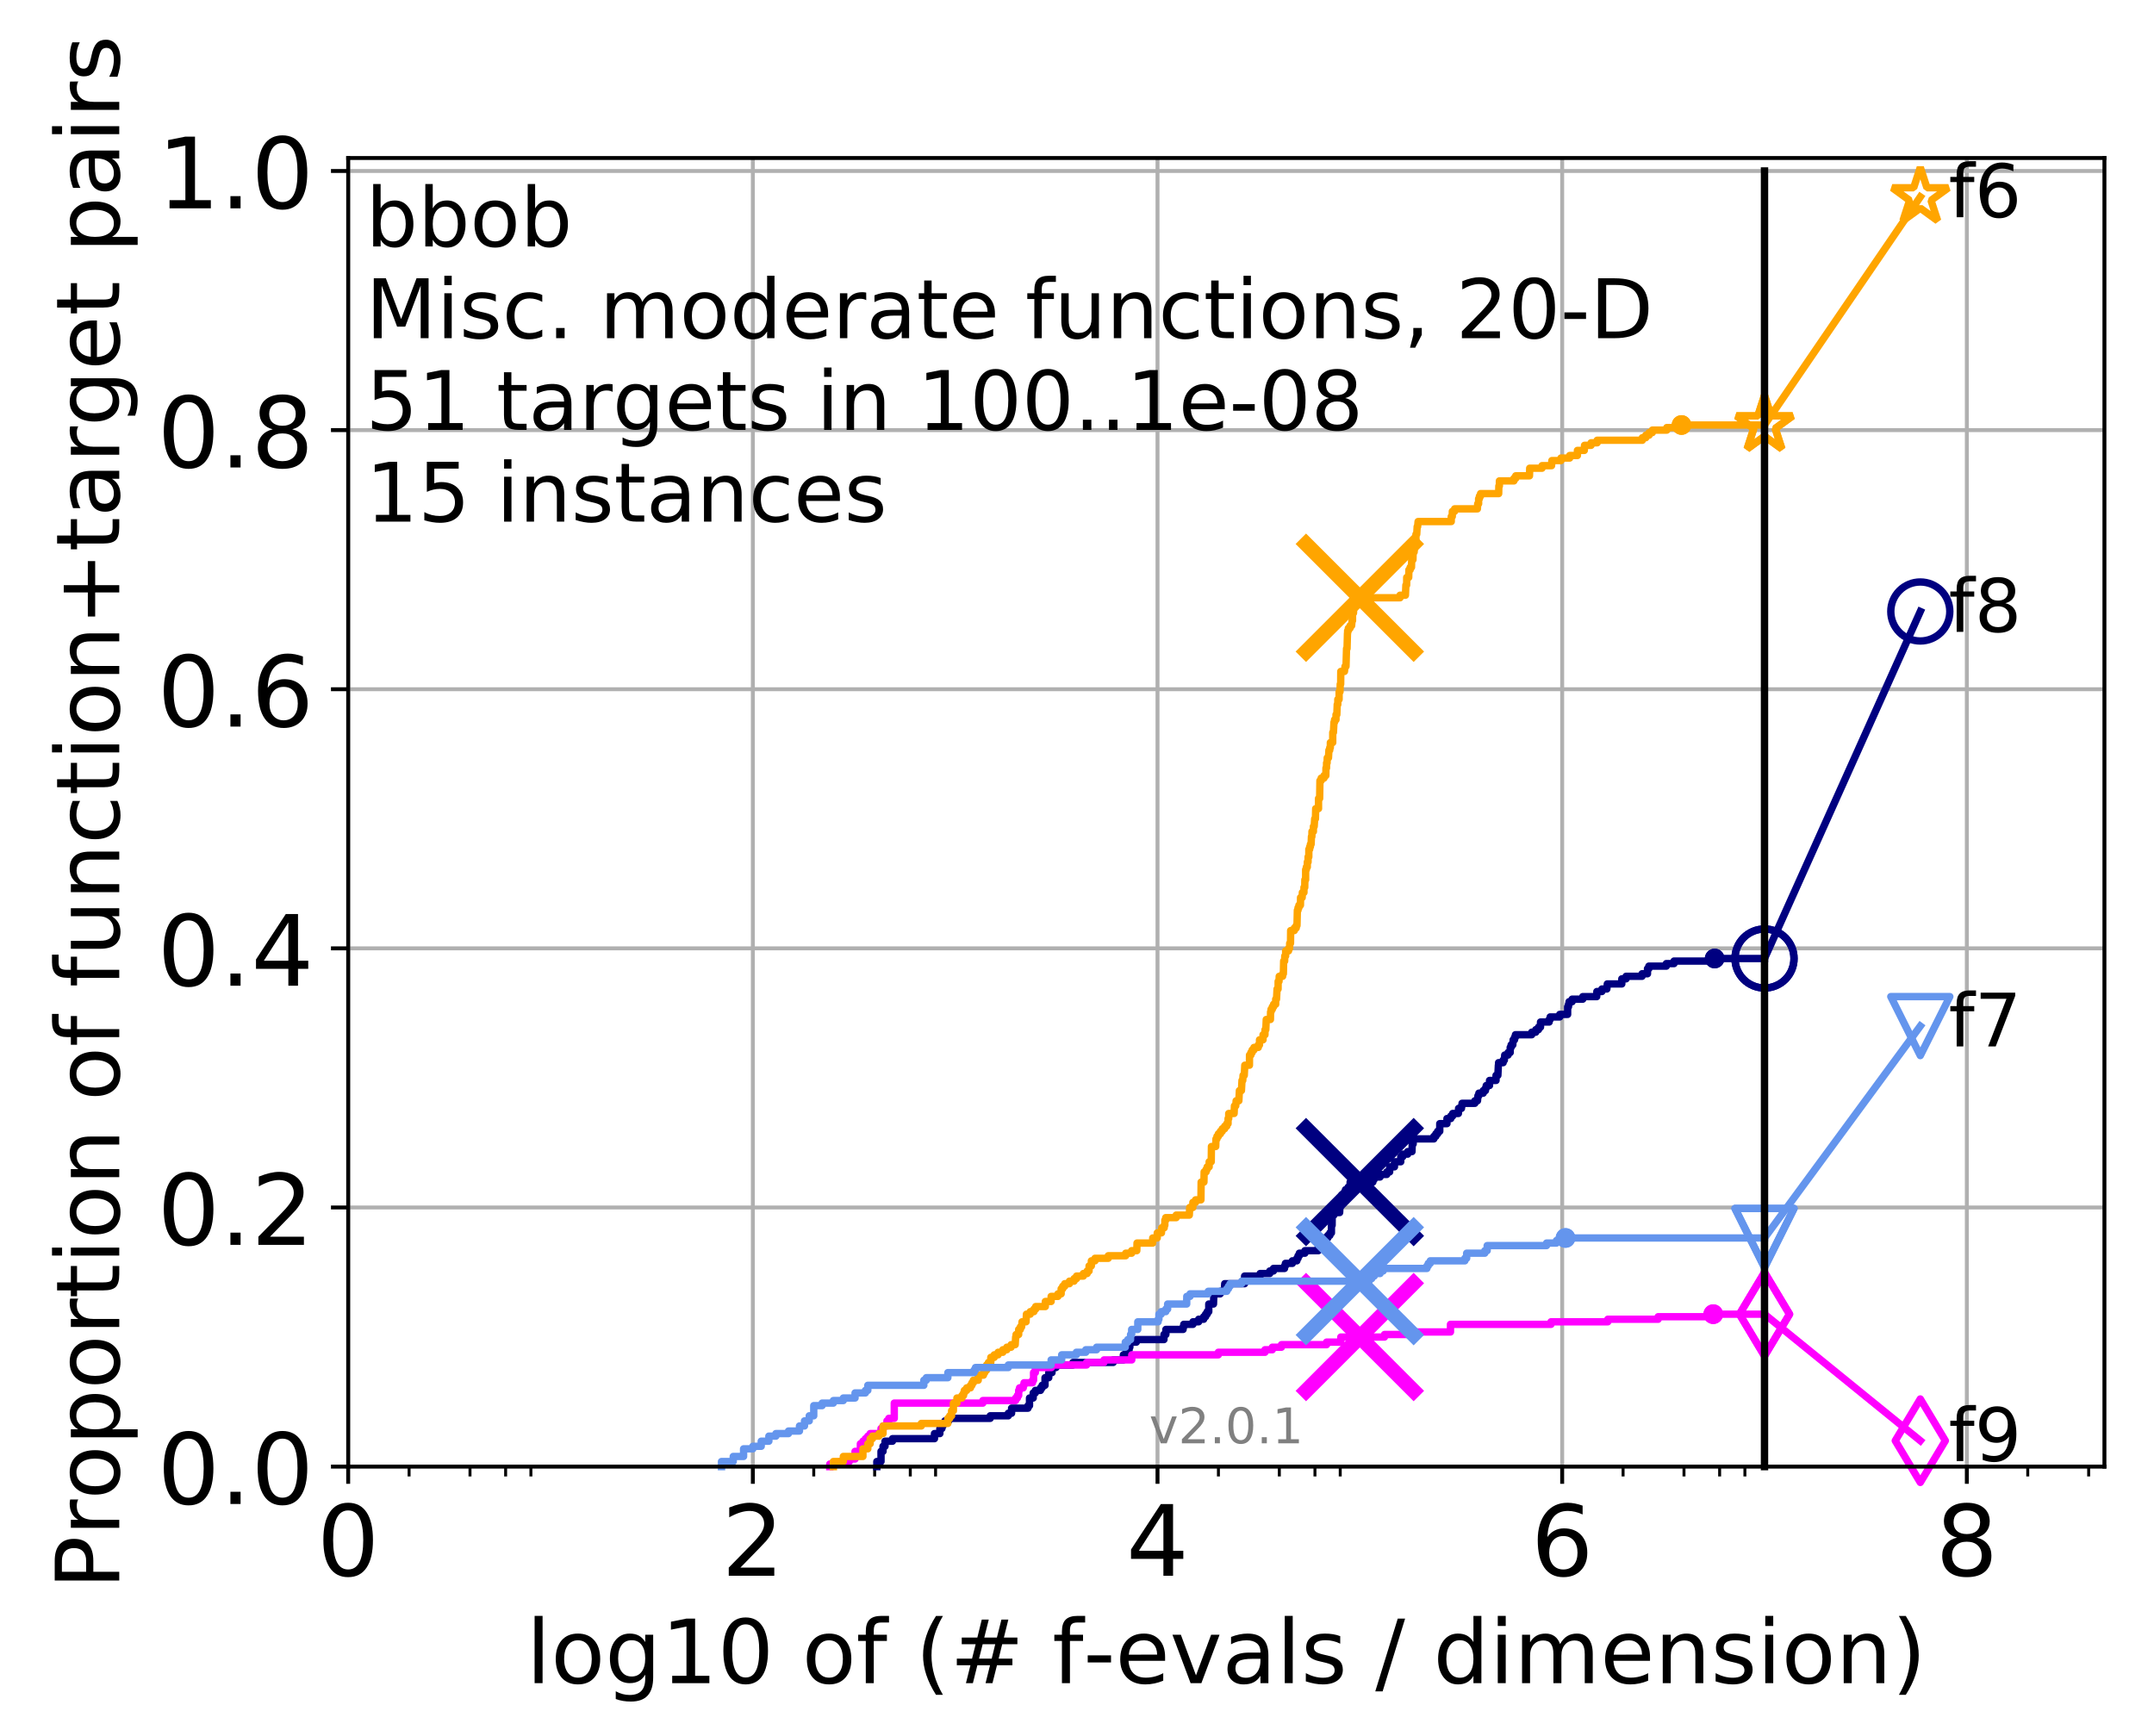 <?xml version="1.0" encoding="utf-8" standalone="no"?>
<!DOCTYPE svg PUBLIC "-//W3C//DTD SVG 1.1//EN"
  "http://www.w3.org/Graphics/SVG/1.1/DTD/svg11.dtd">
<!-- Created with matplotlib (http://matplotlib.org/) -->
<svg height="353pt" version="1.1" viewBox="0 0 438 353" width="438pt" xmlns="http://www.w3.org/2000/svg" xmlns:xlink="http://www.w3.org/1999/xlink">
 <defs>
  <style type="text/css">
*{stroke-linecap:butt;stroke-linejoin:round;}
  </style>
 </defs>
 <g id="figure_1">
  <g id="patch_1">
   <path d="M 0 353.222 
L 438.62 353.222 
L 438.62 0 
L 0 0 
z
" style="fill:#ffffff;"/>
  </g>
  <g id="axes_1">
   <g id="patch_2">
    <path d="M 70.8 298.245 
L 427.92 298.245 
L 427.92 32.133 
L 70.8 32.133 
z
" style="fill:#ffffff;"/>
   </g>
   <g id="matplotlib.axis_1">
    <g id="xtick_1">
     <g id="line2d_1">
      <path clip-path="url(#pf905bfd1b7)" d="M 70.8 298.245 
L 70.8 32.133 
" style="fill:none;stroke:#b0b0b0;stroke-linecap:square;stroke-width:0.8;"/>
     </g>
     <g id="line2d_2">
      <defs>
       <path d="M 0 0 
L 0 3.5 
" id="m2e061729fd" style="stroke:#000000;stroke-width:0.8;"/>
      </defs>
      <g>
       <use style="stroke:#000000;stroke-width:0.8;" x="70.8" xlink:href="#m2e061729fd" y="298.245"/>
      </g>
     </g>
     <g id="text_1">
      <!-- 0 -->
      <defs>
       <path d="M 31.781 66.406 
Q 24.172 66.406 20.328 58.906 
Q 16.5 51.422 16.5 36.375 
Q 16.5 21.391 20.328 13.891 
Q 24.172 6.391 31.781 6.391 
Q 39.453 6.391 43.281 13.891 
Q 47.125 21.391 47.125 36.375 
Q 47.125 51.422 43.281 58.906 
Q 39.453 66.406 31.781 66.406 
M 31.781 74.219 
Q 44.047 74.219 50.516 64.516 
Q 56.984 54.828 56.984 36.375 
Q 56.984 17.969 50.516 8.266 
Q 44.047 -1.422 31.781 -1.422 
Q 19.531 -1.422 13.062 8.266 
Q 6.594 17.969 6.594 36.375 
Q 6.594 54.828 13.062 64.516 
Q 19.531 74.219 31.781 74.219 
" id="DejaVuSans-30"/>
      </defs>
      <g transform="translate(64.438 320.442)scale(0.2 -0.2)">
       <use xlink:href="#DejaVuSans-30"/>
      </g>
     </g>
    </g>
    <g id="xtick_2">
     <g id="line2d_3">
      <path clip-path="url(#pf905bfd1b7)" d="M 153.086 298.245 
L 153.086 32.133 
" style="fill:none;stroke:#b0b0b0;stroke-linecap:square;stroke-width:0.8;"/>
     </g>
     <g id="line2d_4">
      <g>
       <use style="stroke:#000000;stroke-width:0.8;" x="153.086" xlink:href="#m2e061729fd" y="298.245"/>
      </g>
     </g>
     <g id="text_2">
      <!-- 2 -->
      <defs>
       <path d="M 19.188 8.297 
L 53.609 8.297 
L 53.609 0 
L 7.328 0 
L 7.328 8.297 
Q 12.938 14.109 22.625 23.891 
Q 32.328 33.688 34.812 36.531 
Q 39.547 41.844 41.422 45.531 
Q 43.312 49.219 43.312 52.781 
Q 43.312 58.594 39.234 62.25 
Q 35.156 65.922 28.609 65.922 
Q 23.969 65.922 18.812 64.312 
Q 13.672 62.703 7.812 59.422 
L 7.812 69.391 
Q 13.766 71.781 18.938 73 
Q 24.125 74.219 28.422 74.219 
Q 39.75 74.219 46.484 68.547 
Q 53.219 62.891 53.219 53.422 
Q 53.219 48.922 51.531 44.891 
Q 49.859 40.875 45.406 35.406 
Q 44.188 33.984 37.641 27.219 
Q 31.109 20.453 19.188 8.297 
" id="DejaVuSans-32"/>
      </defs>
      <g transform="translate(146.723 320.442)scale(0.2 -0.2)">
       <use xlink:href="#DejaVuSans-32"/>
      </g>
     </g>
    </g>
    <g id="xtick_3">
     <g id="line2d_5">
      <path clip-path="url(#pf905bfd1b7)" d="M 235.371 298.245 
L 235.371 32.133 
" style="fill:none;stroke:#b0b0b0;stroke-linecap:square;stroke-width:0.8;"/>
     </g>
     <g id="line2d_6">
      <g>
       <use style="stroke:#000000;stroke-width:0.8;" x="235.371" xlink:href="#m2e061729fd" y="298.245"/>
      </g>
     </g>
     <g id="text_3">
      <!-- 4 -->
      <defs>
       <path d="M 37.797 64.312 
L 12.891 25.391 
L 37.797 25.391 
z
M 35.203 72.906 
L 47.609 72.906 
L 47.609 25.391 
L 58.016 25.391 
L 58.016 17.188 
L 47.609 17.188 
L 47.609 0 
L 37.797 0 
L 37.797 17.188 
L 4.891 17.188 
L 4.891 26.703 
z
" id="DejaVuSans-34"/>
      </defs>
      <g transform="translate(229.009 320.442)scale(0.2 -0.2)">
       <use xlink:href="#DejaVuSans-34"/>
      </g>
     </g>
    </g>
    <g id="xtick_4">
     <g id="line2d_7">
      <path clip-path="url(#pf905bfd1b7)" d="M 317.657 298.245 
L 317.657 32.133 
" style="fill:none;stroke:#b0b0b0;stroke-linecap:square;stroke-width:0.8;"/>
     </g>
     <g id="line2d_8">
      <g>
       <use style="stroke:#000000;stroke-width:0.8;" x="317.657" xlink:href="#m2e061729fd" y="298.245"/>
      </g>
     </g>
     <g id="text_4">
      <!-- 6 -->
      <defs>
       <path d="M 33.016 40.375 
Q 26.375 40.375 22.484 35.828 
Q 18.609 31.297 18.609 23.391 
Q 18.609 15.531 22.484 10.953 
Q 26.375 6.391 33.016 6.391 
Q 39.656 6.391 43.531 10.953 
Q 47.406 15.531 47.406 23.391 
Q 47.406 31.297 43.531 35.828 
Q 39.656 40.375 33.016 40.375 
M 52.594 71.297 
L 52.594 62.312 
Q 48.875 64.062 45.094 64.984 
Q 41.312 65.922 37.594 65.922 
Q 27.828 65.922 22.672 59.328 
Q 17.531 52.734 16.797 39.406 
Q 19.672 43.656 24.016 45.922 
Q 28.375 48.188 33.594 48.188 
Q 44.578 48.188 50.953 41.516 
Q 57.328 34.859 57.328 23.391 
Q 57.328 12.156 50.688 5.359 
Q 44.047 -1.422 33.016 -1.422 
Q 20.359 -1.422 13.672 8.266 
Q 6.984 17.969 6.984 36.375 
Q 6.984 53.656 15.188 63.938 
Q 23.391 74.219 37.203 74.219 
Q 40.922 74.219 44.703 73.484 
Q 48.484 72.75 52.594 71.297 
" id="DejaVuSans-36"/>
      </defs>
      <g transform="translate(311.295 320.442)scale(0.2 -0.2)">
       <use xlink:href="#DejaVuSans-36"/>
      </g>
     </g>
    </g>
    <g id="xtick_5">
     <g id="line2d_9">
      <path clip-path="url(#pf905bfd1b7)" d="M 399.943 298.245 
L 399.943 32.133 
" style="fill:none;stroke:#b0b0b0;stroke-linecap:square;stroke-width:0.8;"/>
     </g>
     <g id="line2d_10">
      <g>
       <use style="stroke:#000000;stroke-width:0.8;" x="399.943" xlink:href="#m2e061729fd" y="298.245"/>
      </g>
     </g>
     <g id="text_5">
      <!-- 8 -->
      <defs>
       <path d="M 31.781 34.625 
Q 24.75 34.625 20.719 30.859 
Q 16.703 27.094 16.703 20.516 
Q 16.703 13.922 20.719 10.156 
Q 24.75 6.391 31.781 6.391 
Q 38.812 6.391 42.859 10.172 
Q 46.922 13.969 46.922 20.516 
Q 46.922 27.094 42.891 30.859 
Q 38.875 34.625 31.781 34.625 
M 21.922 38.812 
Q 15.578 40.375 12.031 44.719 
Q 8.5 49.078 8.5 55.328 
Q 8.5 64.062 14.719 69.141 
Q 20.953 74.219 31.781 74.219 
Q 42.672 74.219 48.875 69.141 
Q 55.078 64.062 55.078 55.328 
Q 55.078 49.078 51.531 44.719 
Q 48 40.375 41.703 38.812 
Q 48.828 37.156 52.797 32.312 
Q 56.781 27.484 56.781 20.516 
Q 56.781 9.906 50.312 4.234 
Q 43.844 -1.422 31.781 -1.422 
Q 19.734 -1.422 13.25 4.234 
Q 6.781 9.906 6.781 20.516 
Q 6.781 27.484 10.781 32.312 
Q 14.797 37.156 21.922 38.812 
M 18.312 54.391 
Q 18.312 48.734 21.844 45.562 
Q 25.391 42.391 31.781 42.391 
Q 38.141 42.391 41.719 45.562 
Q 45.312 48.734 45.312 54.391 
Q 45.312 60.062 41.719 63.234 
Q 38.141 66.406 31.781 66.406 
Q 25.391 66.406 21.844 63.234 
Q 18.312 60.062 18.312 54.391 
" id="DejaVuSans-38"/>
      </defs>
      <g transform="translate(393.58 320.442)scale(0.2 -0.2)">
       <use xlink:href="#DejaVuSans-38"/>
      </g>
     </g>
    </g>
    <g id="xtick_6">
     <g id="line2d_11">
      <defs>
       <path d="M 0 0 
L 0 2 
" id="m3ab97a724b" style="stroke:#000000;stroke-width:0.6;"/>
      </defs>
      <g>
       <use style="stroke:#000000;stroke-width:0.6;" x="83.185" xlink:href="#m3ab97a724b" y="298.245"/>
      </g>
     </g>
    </g>
    <g id="xtick_7">
     <g id="line2d_12">
      <g>
       <use style="stroke:#000000;stroke-width:0.6;" x="95.57" xlink:href="#m3ab97a724b" y="298.245"/>
      </g>
     </g>
    </g>
    <g id="xtick_8">
     <g id="line2d_13">
      <g>
       <use style="stroke:#000000;stroke-width:0.6;" x="102.815" xlink:href="#m3ab97a724b" y="298.245"/>
      </g>
     </g>
    </g>
    <g id="xtick_9">
     <g id="line2d_14">
      <g>
       <use style="stroke:#000000;stroke-width:0.6;" x="107.956" xlink:href="#m3ab97a724b" y="298.245"/>
      </g>
     </g>
    </g>
    <g id="xtick_10">
     <g id="line2d_15">
      <g>
       <use style="stroke:#000000;stroke-width:0.6;" x="165.471" xlink:href="#m3ab97a724b" y="298.245"/>
      </g>
     </g>
    </g>
    <g id="xtick_11">
     <g id="line2d_16">
      <g>
       <use style="stroke:#000000;stroke-width:0.6;" x="177.856" xlink:href="#m3ab97a724b" y="298.245"/>
      </g>
     </g>
    </g>
    <g id="xtick_12">
     <g id="line2d_17">
      <g>
       <use style="stroke:#000000;stroke-width:0.6;" x="185.101" xlink:href="#m3ab97a724b" y="298.245"/>
      </g>
     </g>
    </g>
    <g id="xtick_13">
     <g id="line2d_18">
      <g>
       <use style="stroke:#000000;stroke-width:0.6;" x="190.241" xlink:href="#m3ab97a724b" y="298.245"/>
      </g>
     </g>
    </g>
    <g id="xtick_14">
     <g id="line2d_19">
      <g>
       <use style="stroke:#000000;stroke-width:0.6;" x="247.757" xlink:href="#m3ab97a724b" y="298.245"/>
      </g>
     </g>
    </g>
    <g id="xtick_15">
     <g id="line2d_20">
      <g>
       <use style="stroke:#000000;stroke-width:0.6;" x="260.142" xlink:href="#m3ab97a724b" y="298.245"/>
      </g>
     </g>
    </g>
    <g id="xtick_16">
     <g id="line2d_21">
      <g>
       <use style="stroke:#000000;stroke-width:0.6;" x="267.387" xlink:href="#m3ab97a724b" y="298.245"/>
      </g>
     </g>
    </g>
    <g id="xtick_17">
     <g id="line2d_22">
      <g>
       <use style="stroke:#000000;stroke-width:0.6;" x="272.527" xlink:href="#m3ab97a724b" y="298.245"/>
      </g>
     </g>
    </g>
    <g id="xtick_18">
     <g id="line2d_23">
      <g>
       <use style="stroke:#000000;stroke-width:0.6;" x="330.042" xlink:href="#m3ab97a724b" y="298.245"/>
      </g>
     </g>
    </g>
    <g id="xtick_19">
     <g id="line2d_24">
      <g>
       <use style="stroke:#000000;stroke-width:0.6;" x="342.428" xlink:href="#m3ab97a724b" y="298.245"/>
      </g>
     </g>
    </g>
    <g id="xtick_20">
     <g id="line2d_25">
      <g>
       <use style="stroke:#000000;stroke-width:0.6;" x="349.673" xlink:href="#m3ab97a724b" y="298.245"/>
      </g>
     </g>
    </g>
    <g id="xtick_21">
     <g id="line2d_26">
      <g>
       <use style="stroke:#000000;stroke-width:0.6;" x="354.813" xlink:href="#m3ab97a724b" y="298.245"/>
      </g>
     </g>
    </g>
    <g id="xtick_22">
     <g id="line2d_27">
      <g>
       <use style="stroke:#000000;stroke-width:0.6;" x="412.328" xlink:href="#m3ab97a724b" y="298.245"/>
      </g>
     </g>
    </g>
    <g id="xtick_23">
     <g id="line2d_28">
      <g>
       <use style="stroke:#000000;stroke-width:0.6;" x="424.713" xlink:href="#m3ab97a724b" y="298.245"/>
      </g>
     </g>
    </g>
    <g id="text_6">
     <!-- log10 of (# f-evals / dimension) -->
     <defs>
      <path d="M 9.422 75.984 
L 18.406 75.984 
L 18.406 0 
L 9.422 0 
z
" id="DejaVuSans-6c"/>
      <path d="M 30.609 48.391 
Q 23.391 48.391 19.188 42.75 
Q 14.984 37.109 14.984 27.297 
Q 14.984 17.484 19.156 11.844 
Q 23.344 6.203 30.609 6.203 
Q 37.797 6.203 41.984 11.859 
Q 46.188 17.531 46.188 27.297 
Q 46.188 37.016 41.984 42.703 
Q 37.797 48.391 30.609 48.391 
M 30.609 56 
Q 42.328 56 49.016 48.375 
Q 55.719 40.766 55.719 27.297 
Q 55.719 13.875 49.016 6.219 
Q 42.328 -1.422 30.609 -1.422 
Q 18.844 -1.422 12.172 6.219 
Q 5.516 13.875 5.516 27.297 
Q 5.516 40.766 12.172 48.375 
Q 18.844 56 30.609 56 
" id="DejaVuSans-6f"/>
      <path d="M 45.406 27.984 
Q 45.406 37.75 41.375 43.109 
Q 37.359 48.484 30.078 48.484 
Q 22.859 48.484 18.828 43.109 
Q 14.797 37.75 14.797 27.984 
Q 14.797 18.266 18.828 12.891 
Q 22.859 7.516 30.078 7.516 
Q 37.359 7.516 41.375 12.891 
Q 45.406 18.266 45.406 27.984 
M 54.391 6.781 
Q 54.391 -7.172 48.188 -13.984 
Q 42 -20.797 29.203 -20.797 
Q 24.469 -20.797 20.266 -20.094 
Q 16.062 -19.391 12.109 -17.922 
L 12.109 -9.188 
Q 16.062 -11.328 19.922 -12.344 
Q 23.781 -13.375 27.781 -13.375 
Q 36.625 -13.375 41.016 -8.766 
Q 45.406 -4.156 45.406 5.172 
L 45.406 9.625 
Q 42.625 4.781 38.281 2.391 
Q 33.938 0 27.875 0 
Q 17.828 0 11.672 7.656 
Q 5.516 15.328 5.516 27.984 
Q 5.516 40.672 11.672 48.328 
Q 17.828 56 27.875 56 
Q 33.938 56 38.281 53.609 
Q 42.625 51.219 45.406 46.391 
L 45.406 54.688 
L 54.391 54.688 
z
" id="DejaVuSans-67"/>
      <path d="M 12.406 8.297 
L 28.516 8.297 
L 28.516 63.922 
L 10.984 60.406 
L 10.984 69.391 
L 28.422 72.906 
L 38.281 72.906 
L 38.281 8.297 
L 54.391 8.297 
L 54.391 0 
L 12.406 0 
z
" id="DejaVuSans-31"/>
      <path id="DejaVuSans-20"/>
      <path d="M 37.109 75.984 
L 37.109 68.5 
L 28.516 68.5 
Q 23.688 68.5 21.797 66.547 
Q 19.922 64.594 19.922 59.516 
L 19.922 54.688 
L 34.719 54.688 
L 34.719 47.703 
L 19.922 47.703 
L 19.922 0 
L 10.891 0 
L 10.891 47.703 
L 2.297 47.703 
L 2.297 54.688 
L 10.891 54.688 
L 10.891 58.5 
Q 10.891 67.625 15.141 71.797 
Q 19.391 75.984 28.609 75.984 
z
" id="DejaVuSans-66"/>
      <path d="M 31 75.875 
Q 24.469 64.656 21.281 53.656 
Q 18.109 42.672 18.109 31.391 
Q 18.109 20.125 21.312 9.062 
Q 24.516 -2 31 -13.188 
L 23.188 -13.188 
Q 15.875 -1.703 12.234 9.375 
Q 8.594 20.453 8.594 31.391 
Q 8.594 42.281 12.203 53.312 
Q 15.828 64.359 23.188 75.875 
z
" id="DejaVuSans-28"/>
      <path d="M 51.125 44 
L 36.922 44 
L 32.812 27.688 
L 47.125 27.688 
z
M 43.797 71.781 
L 38.719 51.516 
L 52.984 51.516 
L 58.109 71.781 
L 65.922 71.781 
L 60.891 51.516 
L 76.125 51.516 
L 76.125 44 
L 58.984 44 
L 54.984 27.688 
L 70.516 27.688 
L 70.516 20.219 
L 53.078 20.219 
L 48 0 
L 40.188 0 
L 45.219 20.219 
L 30.906 20.219 
L 25.875 0 
L 18.016 0 
L 23.094 20.219 
L 7.719 20.219 
L 7.719 27.688 
L 24.906 27.688 
L 29 44 
L 13.281 44 
L 13.281 51.516 
L 30.906 51.516 
L 35.891 71.781 
z
" id="DejaVuSans-23"/>
      <path d="M 4.891 31.391 
L 31.203 31.391 
L 31.203 23.391 
L 4.891 23.391 
z
" id="DejaVuSans-2d"/>
      <path d="M 56.203 29.594 
L 56.203 25.203 
L 14.891 25.203 
Q 15.484 15.922 20.484 11.062 
Q 25.484 6.203 34.422 6.203 
Q 39.594 6.203 44.453 7.469 
Q 49.312 8.734 54.109 11.281 
L 54.109 2.781 
Q 49.266 0.734 44.188 -0.344 
Q 39.109 -1.422 33.891 -1.422 
Q 20.797 -1.422 13.156 6.188 
Q 5.516 13.812 5.516 26.812 
Q 5.516 40.234 12.766 48.109 
Q 20.016 56 32.328 56 
Q 43.359 56 49.781 48.891 
Q 56.203 41.797 56.203 29.594 
M 47.219 32.234 
Q 47.125 39.594 43.094 43.984 
Q 39.062 48.391 32.422 48.391 
Q 24.906 48.391 20.391 44.141 
Q 15.875 39.891 15.188 32.172 
z
" id="DejaVuSans-65"/>
      <path d="M 2.984 54.688 
L 12.5 54.688 
L 29.594 8.797 
L 46.688 54.688 
L 56.203 54.688 
L 35.688 0 
L 23.484 0 
z
" id="DejaVuSans-76"/>
      <path d="M 34.281 27.484 
Q 23.391 27.484 19.188 25 
Q 14.984 22.516 14.984 16.5 
Q 14.984 11.719 18.141 8.906 
Q 21.297 6.109 26.703 6.109 
Q 34.188 6.109 38.703 11.406 
Q 43.219 16.703 43.219 25.484 
L 43.219 27.484 
z
M 52.203 31.203 
L 52.203 0 
L 43.219 0 
L 43.219 8.297 
Q 40.141 3.328 35.547 0.953 
Q 30.953 -1.422 24.312 -1.422 
Q 15.922 -1.422 10.953 3.297 
Q 6 8.016 6 15.922 
Q 6 25.141 12.172 29.828 
Q 18.359 34.516 30.609 34.516 
L 43.219 34.516 
L 43.219 35.406 
Q 43.219 41.609 39.141 45 
Q 35.062 48.391 27.688 48.391 
Q 23 48.391 18.547 47.266 
Q 14.109 46.141 10.016 43.891 
L 10.016 52.203 
Q 14.938 54.109 19.578 55.047 
Q 24.219 56 28.609 56 
Q 40.484 56 46.344 49.844 
Q 52.203 43.703 52.203 31.203 
" id="DejaVuSans-61"/>
      <path d="M 44.281 53.078 
L 44.281 44.578 
Q 40.484 46.531 36.375 47.5 
Q 32.281 48.484 27.875 48.484 
Q 21.188 48.484 17.844 46.438 
Q 14.5 44.391 14.5 40.281 
Q 14.5 37.156 16.891 35.375 
Q 19.281 33.594 26.516 31.984 
L 29.594 31.297 
Q 39.156 29.25 43.188 25.516 
Q 47.219 21.781 47.219 15.094 
Q 47.219 7.469 41.188 3.016 
Q 35.156 -1.422 24.609 -1.422 
Q 20.219 -1.422 15.453 -0.562 
Q 10.688 0.297 5.422 2 
L 5.422 11.281 
Q 10.406 8.688 15.234 7.391 
Q 20.062 6.109 24.812 6.109 
Q 31.156 6.109 34.562 8.281 
Q 37.984 10.453 37.984 14.406 
Q 37.984 18.062 35.516 20.016 
Q 33.062 21.969 24.703 23.781 
L 21.578 24.516 
Q 13.234 26.266 9.516 29.906 
Q 5.812 33.547 5.812 39.891 
Q 5.812 47.609 11.281 51.797 
Q 16.75 56 26.812 56 
Q 31.781 56 36.172 55.266 
Q 40.578 54.547 44.281 53.078 
" id="DejaVuSans-73"/>
      <path d="M 25.391 72.906 
L 33.688 72.906 
L 8.297 -9.281 
L 0 -9.281 
z
" id="DejaVuSans-2f"/>
      <path d="M 45.406 46.391 
L 45.406 75.984 
L 54.391 75.984 
L 54.391 0 
L 45.406 0 
L 45.406 8.203 
Q 42.578 3.328 38.25 0.953 
Q 33.938 -1.422 27.875 -1.422 
Q 17.969 -1.422 11.734 6.484 
Q 5.516 14.406 5.516 27.297 
Q 5.516 40.188 11.734 48.094 
Q 17.969 56 27.875 56 
Q 33.938 56 38.25 53.625 
Q 42.578 51.266 45.406 46.391 
M 14.797 27.297 
Q 14.797 17.391 18.875 11.75 
Q 22.953 6.109 30.078 6.109 
Q 37.203 6.109 41.297 11.75 
Q 45.406 17.391 45.406 27.297 
Q 45.406 37.203 41.297 42.844 
Q 37.203 48.484 30.078 48.484 
Q 22.953 48.484 18.875 42.844 
Q 14.797 37.203 14.797 27.297 
" id="DejaVuSans-64"/>
      <path d="M 9.422 54.688 
L 18.406 54.688 
L 18.406 0 
L 9.422 0 
z
M 9.422 75.984 
L 18.406 75.984 
L 18.406 64.594 
L 9.422 64.594 
z
" id="DejaVuSans-69"/>
      <path d="M 52 44.188 
Q 55.375 50.25 60.062 53.125 
Q 64.75 56 71.094 56 
Q 79.641 56 84.281 50.016 
Q 88.922 44.047 88.922 33.016 
L 88.922 0 
L 79.891 0 
L 79.891 32.719 
Q 79.891 40.578 77.094 44.375 
Q 74.312 48.188 68.609 48.188 
Q 61.625 48.188 57.562 43.547 
Q 53.516 38.922 53.516 30.906 
L 53.516 0 
L 44.484 0 
L 44.484 32.719 
Q 44.484 40.625 41.703 44.406 
Q 38.922 48.188 33.109 48.188 
Q 26.219 48.188 22.156 43.531 
Q 18.109 38.875 18.109 30.906 
L 18.109 0 
L 9.078 0 
L 9.078 54.688 
L 18.109 54.688 
L 18.109 46.188 
Q 21.188 51.219 25.484 53.609 
Q 29.781 56 35.688 56 
Q 41.656 56 45.828 52.969 
Q 50 49.953 52 44.188 
" id="DejaVuSans-6d"/>
      <path d="M 54.891 33.016 
L 54.891 0 
L 45.906 0 
L 45.906 32.719 
Q 45.906 40.484 42.875 44.328 
Q 39.844 48.188 33.797 48.188 
Q 26.516 48.188 22.312 43.547 
Q 18.109 38.922 18.109 30.906 
L 18.109 0 
L 9.078 0 
L 9.078 54.688 
L 18.109 54.688 
L 18.109 46.188 
Q 21.344 51.125 25.703 53.562 
Q 30.078 56 35.797 56 
Q 45.219 56 50.047 50.172 
Q 54.891 44.344 54.891 33.016 
" id="DejaVuSans-6e"/>
      <path d="M 8.016 75.875 
L 15.828 75.875 
Q 23.141 64.359 26.781 53.312 
Q 30.422 42.281 30.422 31.391 
Q 30.422 20.453 26.781 9.375 
Q 23.141 -1.703 15.828 -13.188 
L 8.016 -13.188 
Q 14.5 -2 17.703 9.062 
Q 20.906 20.125 20.906 31.391 
Q 20.906 42.672 17.703 53.656 
Q 14.5 64.656 8.016 75.875 
" id="DejaVuSans-29"/>
     </defs>
     <g transform="translate(107.015 342.279)scale(0.18 -0.18)">
      <use xlink:href="#DejaVuSans-6c"/>
      <use x="27.783" xlink:href="#DejaVuSans-6f"/>
      <use x="88.965" xlink:href="#DejaVuSans-67"/>
      <use x="152.441" xlink:href="#DejaVuSans-31"/>
      <use x="216.064" xlink:href="#DejaVuSans-30"/>
      <use x="279.688" xlink:href="#DejaVuSans-20"/>
      <use x="311.475" xlink:href="#DejaVuSans-6f"/>
      <use x="372.656" xlink:href="#DejaVuSans-66"/>
      <use x="407.861" xlink:href="#DejaVuSans-20"/>
      <use x="439.648" xlink:href="#DejaVuSans-28"/>
      <use x="478.662" xlink:href="#DejaVuSans-23"/>
      <use x="562.451" xlink:href="#DejaVuSans-20"/>
      <use x="594.238" xlink:href="#DejaVuSans-66"/>
      <use x="629.365" xlink:href="#DejaVuSans-2d"/>
      <use x="665.449" xlink:href="#DejaVuSans-65"/>
      <use x="726.973" xlink:href="#DejaVuSans-76"/>
      <use x="786.152" xlink:href="#DejaVuSans-61"/>
      <use x="847.432" xlink:href="#DejaVuSans-6c"/>
      <use x="875.215" xlink:href="#DejaVuSans-73"/>
      <use x="927.314" xlink:href="#DejaVuSans-20"/>
      <use x="959.102" xlink:href="#DejaVuSans-2f"/>
      <use x="992.793" xlink:href="#DejaVuSans-20"/>
      <use x="1024.58" xlink:href="#DejaVuSans-64"/>
      <use x="1088.057" xlink:href="#DejaVuSans-69"/>
      <use x="1115.84" xlink:href="#DejaVuSans-6d"/>
      <use x="1213.252" xlink:href="#DejaVuSans-65"/>
      <use x="1274.775" xlink:href="#DejaVuSans-6e"/>
      <use x="1338.154" xlink:href="#DejaVuSans-73"/>
      <use x="1390.254" xlink:href="#DejaVuSans-69"/>
      <use x="1418.037" xlink:href="#DejaVuSans-6f"/>
      <use x="1479.219" xlink:href="#DejaVuSans-6e"/>
      <use x="1542.598" xlink:href="#DejaVuSans-29"/>
     </g>
    </g>
   </g>
   <g id="matplotlib.axis_2">
    <g id="ytick_1">
     <g id="line2d_29">
      <path clip-path="url(#pf905bfd1b7)" d="M 70.8 298.245 
L 427.92 298.245 
" style="fill:none;stroke:#b0b0b0;stroke-linecap:square;stroke-width:0.8;"/>
     </g>
     <g id="line2d_30">
      <defs>
       <path d="M 0 0 
L -3.5 0 
" id="mcc2d08d304" style="stroke:#000000;stroke-width:0.8;"/>
      </defs>
      <g>
       <use style="stroke:#000000;stroke-width:0.8;" x="70.8" xlink:href="#mcc2d08d304" y="298.245"/>
      </g>
     </g>
     <g id="text_7">
      <!-- 0.0 -->
      <defs>
       <path d="M 10.688 12.406 
L 21 12.406 
L 21 0 
L 10.688 0 
z
" id="DejaVuSans-2e"/>
      </defs>
      <g transform="translate(31.994 305.844)scale(0.2 -0.2)">
       <use xlink:href="#DejaVuSans-30"/>
       <use x="63.623" xlink:href="#DejaVuSans-2e"/>
       <use x="95.41" xlink:href="#DejaVuSans-30"/>
      </g>
     </g>
    </g>
    <g id="ytick_2">
     <g id="line2d_31">
      <path clip-path="url(#pf905bfd1b7)" d="M 70.8 245.55 
L 427.92 245.55 
" style="fill:none;stroke:#b0b0b0;stroke-linecap:square;stroke-width:0.8;"/>
     </g>
     <g id="line2d_32">
      <g>
       <use style="stroke:#000000;stroke-width:0.8;" x="70.8" xlink:href="#mcc2d08d304" y="245.55"/>
      </g>
     </g>
     <g id="text_8">
      <!-- 0.2 -->
      <g transform="translate(31.994 253.148)scale(0.2 -0.2)">
       <use xlink:href="#DejaVuSans-30"/>
       <use x="63.623" xlink:href="#DejaVuSans-2e"/>
       <use x="95.41" xlink:href="#DejaVuSans-32"/>
      </g>
     </g>
    </g>
    <g id="ytick_3">
     <g id="line2d_33">
      <path clip-path="url(#pf905bfd1b7)" d="M 70.8 192.854 
L 427.92 192.854 
" style="fill:none;stroke:#b0b0b0;stroke-linecap:square;stroke-width:0.8;"/>
     </g>
     <g id="line2d_34">
      <g>
       <use style="stroke:#000000;stroke-width:0.8;" x="70.8" xlink:href="#mcc2d08d304" y="192.854"/>
      </g>
     </g>
     <g id="text_9">
      <!-- 0.4 -->
      <g transform="translate(31.994 200.453)scale(0.2 -0.2)">
       <use xlink:href="#DejaVuSans-30"/>
       <use x="63.623" xlink:href="#DejaVuSans-2e"/>
       <use x="95.41" xlink:href="#DejaVuSans-34"/>
      </g>
     </g>
    </g>
    <g id="ytick_4">
     <g id="line2d_35">
      <path clip-path="url(#pf905bfd1b7)" d="M 70.8 140.159 
L 427.92 140.159 
" style="fill:none;stroke:#b0b0b0;stroke-linecap:square;stroke-width:0.8;"/>
     </g>
     <g id="line2d_36">
      <g>
       <use style="stroke:#000000;stroke-width:0.8;" x="70.8" xlink:href="#mcc2d08d304" y="140.159"/>
      </g>
     </g>
     <g id="text_10">
      <!-- 0.6 -->
      <g transform="translate(31.994 147.757)scale(0.2 -0.2)">
       <use xlink:href="#DejaVuSans-30"/>
       <use x="63.623" xlink:href="#DejaVuSans-2e"/>
       <use x="95.41" xlink:href="#DejaVuSans-36"/>
      </g>
     </g>
    </g>
    <g id="ytick_5">
     <g id="line2d_37">
      <path clip-path="url(#pf905bfd1b7)" d="M 70.8 87.464 
L 427.92 87.464 
" style="fill:none;stroke:#b0b0b0;stroke-linecap:square;stroke-width:0.8;"/>
     </g>
     <g id="line2d_38">
      <g>
       <use style="stroke:#000000;stroke-width:0.8;" x="70.8" xlink:href="#mcc2d08d304" y="87.464"/>
      </g>
     </g>
     <g id="text_11">
      <!-- 0.8 -->
      <g transform="translate(31.994 95.062)scale(0.2 -0.2)">
       <use xlink:href="#DejaVuSans-30"/>
       <use x="63.623" xlink:href="#DejaVuSans-2e"/>
       <use x="95.41" xlink:href="#DejaVuSans-38"/>
      </g>
     </g>
    </g>
    <g id="ytick_6">
     <g id="line2d_39">
      <path clip-path="url(#pf905bfd1b7)" d="M 70.8 34.768 
L 427.92 34.768 
" style="fill:none;stroke:#b0b0b0;stroke-linecap:square;stroke-width:0.8;"/>
     </g>
     <g id="line2d_40">
      <g>
       <use style="stroke:#000000;stroke-width:0.8;" x="70.8" xlink:href="#mcc2d08d304" y="34.768"/>
      </g>
     </g>
     <g id="text_12">
      <!-- 1.0 -->
      <g transform="translate(31.994 42.367)scale(0.2 -0.2)">
       <use xlink:href="#DejaVuSans-31"/>
       <use x="63.623" xlink:href="#DejaVuSans-2e"/>
       <use x="95.41" xlink:href="#DejaVuSans-30"/>
      </g>
     </g>
    </g>
    <g id="text_13">
     <!-- Proportion of function+target pairs -->
     <defs>
      <path d="M 19.672 64.797 
L 19.672 37.406 
L 32.078 37.406 
Q 38.969 37.406 42.719 40.969 
Q 46.484 44.531 46.484 51.125 
Q 46.484 57.672 42.719 61.234 
Q 38.969 64.797 32.078 64.797 
z
M 9.812 72.906 
L 32.078 72.906 
Q 44.344 72.906 50.609 67.359 
Q 56.891 61.812 56.891 51.125 
Q 56.891 40.328 50.609 34.812 
Q 44.344 29.297 32.078 29.297 
L 19.672 29.297 
L 19.672 0 
L 9.812 0 
z
" id="DejaVuSans-50"/>
      <path d="M 41.109 46.297 
Q 39.594 47.172 37.812 47.578 
Q 36.031 48 33.891 48 
Q 26.266 48 22.188 43.047 
Q 18.109 38.094 18.109 28.812 
L 18.109 0 
L 9.078 0 
L 9.078 54.688 
L 18.109 54.688 
L 18.109 46.188 
Q 20.953 51.172 25.484 53.578 
Q 30.031 56 36.531 56 
Q 37.453 56 38.578 55.875 
Q 39.703 55.766 41.062 55.516 
z
" id="DejaVuSans-72"/>
      <path d="M 18.109 8.203 
L 18.109 -20.797 
L 9.078 -20.797 
L 9.078 54.688 
L 18.109 54.688 
L 18.109 46.391 
Q 20.953 51.266 25.266 53.625 
Q 29.594 56 35.594 56 
Q 45.562 56 51.781 48.094 
Q 58.016 40.188 58.016 27.297 
Q 58.016 14.406 51.781 6.484 
Q 45.562 -1.422 35.594 -1.422 
Q 29.594 -1.422 25.266 0.953 
Q 20.953 3.328 18.109 8.203 
M 48.688 27.297 
Q 48.688 37.203 44.609 42.844 
Q 40.531 48.484 33.406 48.484 
Q 26.266 48.484 22.188 42.844 
Q 18.109 37.203 18.109 27.297 
Q 18.109 17.391 22.188 11.75 
Q 26.266 6.109 33.406 6.109 
Q 40.531 6.109 44.609 11.75 
Q 48.688 17.391 48.688 27.297 
" id="DejaVuSans-70"/>
      <path d="M 18.312 70.219 
L 18.312 54.688 
L 36.812 54.688 
L 36.812 47.703 
L 18.312 47.703 
L 18.312 18.016 
Q 18.312 11.328 20.141 9.422 
Q 21.969 7.516 27.594 7.516 
L 36.812 7.516 
L 36.812 0 
L 27.594 0 
Q 17.188 0 13.234 3.875 
Q 9.281 7.766 9.281 18.016 
L 9.281 47.703 
L 2.688 47.703 
L 2.688 54.688 
L 9.281 54.688 
L 9.281 70.219 
z
" id="DejaVuSans-74"/>
      <path d="M 8.5 21.578 
L 8.5 54.688 
L 17.484 54.688 
L 17.484 21.922 
Q 17.484 14.156 20.5 10.266 
Q 23.531 6.391 29.594 6.391 
Q 36.859 6.391 41.078 11.031 
Q 45.312 15.672 45.312 23.688 
L 45.312 54.688 
L 54.297 54.688 
L 54.297 0 
L 45.312 0 
L 45.312 8.406 
Q 42.047 3.422 37.719 1 
Q 33.406 -1.422 27.688 -1.422 
Q 18.266 -1.422 13.375 4.438 
Q 8.5 10.297 8.5 21.578 
M 31.109 56 
z
" id="DejaVuSans-75"/>
      <path d="M 48.781 52.594 
L 48.781 44.188 
Q 44.969 46.297 41.141 47.344 
Q 37.312 48.391 33.406 48.391 
Q 24.656 48.391 19.812 42.844 
Q 14.984 37.312 14.984 27.297 
Q 14.984 17.281 19.812 11.734 
Q 24.656 6.203 33.406 6.203 
Q 37.312 6.203 41.141 7.25 
Q 44.969 8.297 48.781 10.406 
L 48.781 2.094 
Q 45.016 0.344 40.984 -0.531 
Q 36.969 -1.422 32.422 -1.422 
Q 20.062 -1.422 12.781 6.344 
Q 5.516 14.109 5.516 27.297 
Q 5.516 40.672 12.859 48.328 
Q 20.219 56 33.016 56 
Q 37.156 56 41.109 55.141 
Q 45.062 54.297 48.781 52.594 
" id="DejaVuSans-63"/>
      <path d="M 46 62.703 
L 46 35.5 
L 73.188 35.5 
L 73.188 27.203 
L 46 27.203 
L 46 0 
L 37.797 0 
L 37.797 27.203 
L 10.594 27.203 
L 10.594 35.5 
L 37.797 35.5 
L 37.797 62.703 
z
" id="DejaVuSans-2b"/>
     </defs>
     <g transform="translate(24.25 323.179)rotate(-90)scale(0.18 -0.18)">
      <use xlink:href="#DejaVuSans-50"/>
      <use x="60.287" xlink:href="#DejaVuSans-72"/>
      <use x="101.369" xlink:href="#DejaVuSans-6f"/>
      <use x="162.551" xlink:href="#DejaVuSans-70"/>
      <use x="226.027" xlink:href="#DejaVuSans-6f"/>
      <use x="287.209" xlink:href="#DejaVuSans-72"/>
      <use x="328.322" xlink:href="#DejaVuSans-74"/>
      <use x="367.531" xlink:href="#DejaVuSans-69"/>
      <use x="395.314" xlink:href="#DejaVuSans-6f"/>
      <use x="456.496" xlink:href="#DejaVuSans-6e"/>
      <use x="519.875" xlink:href="#DejaVuSans-20"/>
      <use x="551.662" xlink:href="#DejaVuSans-6f"/>
      <use x="612.844" xlink:href="#DejaVuSans-66"/>
      <use x="648.049" xlink:href="#DejaVuSans-20"/>
      <use x="679.836" xlink:href="#DejaVuSans-66"/>
      <use x="715.041" xlink:href="#DejaVuSans-75"/>
      <use x="778.42" xlink:href="#DejaVuSans-6e"/>
      <use x="841.799" xlink:href="#DejaVuSans-63"/>
      <use x="896.779" xlink:href="#DejaVuSans-74"/>
      <use x="935.988" xlink:href="#DejaVuSans-69"/>
      <use x="963.771" xlink:href="#DejaVuSans-6f"/>
      <use x="1024.953" xlink:href="#DejaVuSans-6e"/>
      <use x="1088.332" xlink:href="#DejaVuSans-2b"/>
      <use x="1172.121" xlink:href="#DejaVuSans-74"/>
      <use x="1211.33" xlink:href="#DejaVuSans-61"/>
      <use x="1272.609" xlink:href="#DejaVuSans-72"/>
      <use x="1313.707" xlink:href="#DejaVuSans-67"/>
      <use x="1377.184" xlink:href="#DejaVuSans-65"/>
      <use x="1438.707" xlink:href="#DejaVuSans-74"/>
      <use x="1477.916" xlink:href="#DejaVuSans-20"/>
      <use x="1509.703" xlink:href="#DejaVuSans-70"/>
      <use x="1573.18" xlink:href="#DejaVuSans-61"/>
      <use x="1634.459" xlink:href="#DejaVuSans-69"/>
      <use x="1662.242" xlink:href="#DejaVuSans-72"/>
      <use x="1703.355" xlink:href="#DejaVuSans-73"/>
     </g>
    </g>
   </g>
   <g id="line2d_41">
    <defs>
     <path d="M 0 1.5 
C 0.398 1.5 0.779 1.342 1.061 1.061 
C 1.342 0.779 1.5 0.398 1.5 0 
C 1.5 -0.398 1.342 -0.779 1.061 -1.061 
C 0.779 -1.342 0.398 -1.5 0 -1.5 
C -0.398 -1.5 -0.779 -1.342 -1.061 -1.061 
C -1.342 -0.779 -1.5 -0.398 -1.5 0 
C -1.5 0.398 -1.342 0.779 -1.061 1.061 
C -0.779 1.342 -0.398 1.5 0 1.5 
z
" id="m5d259e5824" style="stroke:#000080;"/>
    </defs>
    <g>
     <use style="fill:#000080;stroke:#000080;" x="348.665" xlink:href="#m5d259e5824" y="194.921"/>
     <use style="fill:#000080;stroke:#000080;" x="348.665" xlink:href="#m5d259e5824" y="194.921"/>
    </g>
   </g>
   <g id="line2d_42">
    <path d="M 178.297 298.245 
L 178.297 297.212 
L 179.148 297.212 
L 179.148 295.146 
L 179.559 295.146 
L 179.559 294.112 
L 179.961 294.112 
L 179.961 293.079 
L 181.482 293.079 
L 181.482 292.563 
L 190.017 292.563 
L 190.017 291.529 
L 191.113 291.529 
L 191.113 290.496 
L 191.534 290.496 
L 191.534 289.979 
L 191.74 289.979 
L 191.74 289.463 
L 192.146 289.463 
L 192.146 288.946 
L 192.932 288.946 
L 192.932 288.43 
L 201.354 288.43 
L 201.354 287.913 
L 205.027 287.913 
L 205.027 287.396 
L 205.697 287.396 
L 205.697 286.363 
L 209.033 286.363 
L 209.033 285.846 
L 209.343 285.846 
L 209.343 284.297 
L 210.094 284.297 
L 210.094 283.263 
L 210.529 283.263 
L 210.529 282.747 
L 211.575 282.747 
L 211.575 282.23 
L 211.91 282.23 
L 211.91 281.713 
L 212.498 281.713 
L 212.498 280.164 
L 213.253 280.164 
L 213.253 279.13 
L 213.918 279.13 
L 213.918 278.097 
L 214.73 278.097 
L 214.73 277.58 
L 218.176 277.58 
L 218.176 277.064 
L 226.363 277.064 
L 226.363 276.547 
L 228.428 276.547 
L 228.428 275.514 
L 228.973 275.514 
L 228.973 274.997 
L 229.427 274.997 
L 229.427 274.481 
L 229.601 274.481 
L 229.601 273.964 
L 229.748 273.964 
L 229.748 272.931 
L 231.069 272.931 
L 231.069 272.414 
L 236.68 272.414 
L 236.68 271.381 
L 237.074 271.381 
L 237.074 270.348 
L 240.574 270.348 
L 240.574 269.831 
L 240.707 269.831 
L 240.707 269.315 
L 242.581 269.315 
L 242.581 268.798 
L 243.736 268.798 
L 243.736 268.281 
L 244.758 268.281 
L 244.758 267.765 
L 245.145 267.765 
L 245.145 267.248 
L 245.473 267.248 
L 245.473 266.731 
L 245.794 266.731 
L 245.794 265.182 
L 246.755 265.182 
L 246.831 263.115 
L 248.119 263.115 
L 248.119 262.598 
L 248.949 262.598 
L 249.041 261.049 
L 253.079 261.049 
L 253.079 259.499 
L 256.238 259.499 
L 256.238 258.982 
L 258.195 258.982 
L 258.195 258.465 
L 258.946 258.465 
L 258.946 257.949 
L 261.196 257.949 
L 261.196 257.432 
L 261.376 257.432 
L 261.376 256.916 
L 262.79 256.916 
L 262.79 256.399 
L 263.706 256.399 
L 263.706 255.882 
L 263.949 255.882 
L 263.949 255.366 
L 264.211 255.366 
L 264.211 254.849 
L 265.345 254.849 
L 265.345 254.333 
L 268.079 254.333 
L 268.079 253.299 
L 268.256 253.299 
L 268.256 252.783 
L 268.548 252.783 
L 268.548 251.749 
L 270.008 251.749 
L 270.008 251.233 
L 270.42 251.233 
L 270.42 250.716 
L 270.736 250.716 
L 270.736 249.166 
L 270.876 249.166 
L 270.896 247.1 
L 271.247 247.1 
L 271.247 246.583 
L 272.406 246.583 
L 272.516 244.517 
L 272.536 244.517 
L 272.536 244 
L 272.754 244 
L 272.859 242.967 
L 273.482 242.967 
L 273.482 242.45 
L 273.594 242.45 
L 273.594 241.934 
L 274.134 241.934 
L 274.134 241.417 
L 274.538 241.417 
L 274.538 240.384 
L 279.162 240.384 
L 279.162 239.867 
L 279.411 239.867 
L 279.411 239.35 
L 280.631 239.35 
L 280.631 238.834 
L 281.991 238.834 
L 281.991 238.317 
L 282.577 238.317 
L 282.577 237.284 
L 283.554 237.284 
L 283.557 236.251 
L 284.832 236.251 
L 284.832 235.217 
L 285.243 235.217 
L 285.243 234.701 
L 286.243 234.701 
L 286.243 234.184 
L 287.118 234.184 
L 287.164 232.634 
L 287.357 232.634 
L 287.388 231.601 
L 291.563 231.601 
L 291.563 231.085 
L 291.963 231.085 
L 291.963 230.568 
L 292.337 230.568 
L 292.337 230.051 
L 292.765 230.051 
L 292.765 228.501 
L 294.227 228.501 
L 294.227 227.468 
L 295.006 227.468 
L 295.006 226.952 
L 295.386 226.952 
L 295.386 226.435 
L 296.556 226.435 
L 296.586 225.402 
L 297.181 225.402 
L 297.181 224.885 
L 297.296 224.885 
L 297.296 224.368 
L 299.899 224.368 
L 299.899 223.852 
L 300.438 223.852 
L 300.53 222.819 
L 300.719 222.819 
L 300.719 222.302 
L 301.602 222.302 
L 301.602 221.785 
L 302.054 221.785 
L 302.054 221.269 
L 302.215 221.269 
L 302.215 220.752 
L 302.882 220.752 
L 302.882 219.719 
L 304.208 219.719 
L 304.208 218.686 
L 304.58 218.686 
L 304.683 216.619 
L 304.725 216.619 
L 304.725 216.102 
L 305.652 216.102 
L 305.652 215.586 
L 305.901 215.586 
L 305.972 214.553 
L 306.66 214.553 
L 306.66 214.036 
L 307.089 214.036 
L 307.089 213.003 
L 307.274 213.003 
L 307.274 212.486 
L 307.618 212.486 
L 307.687 211.453 
L 307.97 211.453 
L 307.97 210.936 
L 308.154 210.936 
L 308.154 210.42 
L 311.469 210.42 
L 311.469 209.903 
L 312.287 209.903 
L 312.287 209.386 
L 312.848 209.386 
L 312.848 208.87 
L 313.252 208.87 
L 313.252 207.837 
L 315.011 207.837 
L 315.011 207.32 
L 315.217 207.32 
L 315.217 206.803 
L 317.156 206.803 
L 317.156 206.287 
L 318.766 206.287 
L 318.766 204.737 
L 318.941 204.737 
L 318.941 204.22 
L 319.057 204.22 
L 319.057 203.704 
L 319.682 203.704 
L 319.682 203.187 
L 321.844 203.187 
L 321.844 202.67 
L 324.68 202.67 
L 324.708 201.637 
L 325.73 201.637 
L 325.73 201.12 
L 326.739 201.12 
L 326.832 200.087 
L 329.782 200.087 
L 329.782 199.054 
L 330.653 199.054 
L 330.653 198.537 
L 333.897 198.537 
L 333.897 198.021 
L 335.006 198.021 
L 335.006 196.987 
L 335.282 196.987 
L 335.282 196.471 
L 338.833 196.471 
L 338.833 195.954 
L 340.401 195.954 
L 340.401 195.438 
L 348.665 195.438 
L 348.665 194.921 
L 358.8 194.921 
L 358.8 194.921 
" style="fill:none;stroke:#000080;stroke-linecap:square;stroke-width:1.5;"/>
   </g>
   <g id="line2d_43">
    <defs>
     <path d="M 0 6 
C 1.591 6 3.117 5.368 4.243 4.243 
C 5.368 3.117 6 1.591 6 0 
C 6 -1.591 5.368 -3.117 4.243 -4.243 
C 3.117 -5.368 1.591 -6 0 -6 
C -1.591 -6 -3.117 -5.368 -4.243 -4.243 
C -5.368 -3.117 -6 -1.591 -6 0 
C -6 1.591 -5.368 3.117 -4.243 4.243 
C -3.117 5.368 -1.591 6 0 6 
z
" id="m7077f9c542" style="stroke:#000080;stroke-width:1.5;"/>
    </defs>
    <g>
     <use style="fill:none;stroke:#000080;stroke-width:1.5;" x="358.8" xlink:href="#m7077f9c542" y="194.921"/>
    </g>
   </g>
   <g id="line2d_44"/>
   <g id="line2d_45">
    <path clip-path="url(#pf905bfd1b7)" d="M 276.514 240.384 
" style="fill:none;stroke:#000080;stroke-linecap:square;stroke-width:1.5;"/>
    <defs>
     <path d="M -12 12 
L 12 -12 
M -12 -12 
L 12 12 
" id="m4d23a4eef8" style="stroke:#000080;stroke-width:3;"/>
    </defs>
    <g clip-path="url(#pf905bfd1b7)">
     <use style="fill:#000080;stroke:#000080;stroke-width:3;" x="276.514" xlink:href="#m4d23a4eef8" y="240.384"/>
    </g>
   </g>
   <g id="line2d_46">
    <defs>
     <path d="M 0 1.5 
C 0.398 1.5 0.779 1.342 1.061 1.061 
C 1.342 0.779 1.5 0.398 1.5 0 
C 1.5 -0.398 1.342 -0.779 1.061 -1.061 
C 0.779 -1.342 0.398 -1.5 0 -1.5 
C -0.398 -1.5 -0.779 -1.342 -1.061 -1.061 
C -1.342 -0.779 -1.5 -0.398 -1.5 0 
C -1.5 0.398 -1.342 0.779 -1.061 1.061 
C -0.779 1.342 -0.398 1.5 0 1.5 
z
" id="mcdc599120e" style="stroke:#ff00ff;"/>
    </defs>
    <g>
     <use style="fill:#ff00ff;stroke:#ff00ff;" x="348.377" xlink:href="#mcdc599120e" y="267.248"/>
     <use style="fill:#ff00ff;stroke:#ff00ff;" x="348.377" xlink:href="#mcdc599120e" y="267.248"/>
    </g>
   </g>
   <g id="line2d_47">
    <path d="M 168.729 298.245 
L 168.729 297.729 
L 170.833 297.729 
L 170.833 297.212 
L 172.716 297.212 
L 172.716 296.696 
L 173.869 296.696 
L 173.869 295.146 
L 174.952 295.146 
L 174.952 293.596 
L 175.47 293.596 
L 175.47 293.079 
L 175.974 293.079 
L 175.974 292.563 
L 176.463 292.563 
L 176.463 292.046 
L 176.94 292.046 
L 176.94 291.529 
L 179.148 291.529 
L 179.148 290.496 
L 179.559 290.496 
L 179.559 289.979 
L 180.353 289.979 
L 180.353 288.946 
L 180.738 288.946 
L 180.738 288.43 
L 181.843 288.43 
L 181.843 285.33 
L 199.854 285.33 
L 199.854 284.813 
L 206.524 284.813 
L 206.524 284.297 
L 206.88 284.297 
L 206.88 283.78 
L 207.142 283.78 
L 207.142 282.747 
L 207.315 282.747 
L 207.315 282.23 
L 208.071 282.23 
L 208.071 281.713 
L 208.235 281.713 
L 208.235 281.197 
L 209.946 281.197 
L 209.946 280.68 
L 210.167 280.68 
L 210.167 279.13 
L 210.529 279.13 
L 210.529 278.097 
L 213.799 278.097 
L 213.799 277.58 
L 220.944 277.58 
L 220.944 277.064 
L 224.493 277.064 
L 224.493 276.547 
L 230.136 276.547 
L 230.136 275.514 
L 247.739 275.514 
L 247.739 274.997 
L 257.222 274.997 
L 257.222 274.481 
L 258.72 274.481 
L 258.72 273.964 
L 260.574 273.964 
L 260.574 273.448 
L 269.754 273.448 
L 269.754 272.931 
L 272.643 272.931 
L 272.643 271.898 
L 281.528 271.898 
L 281.528 271.381 
L 287.068 271.381 
L 287.068 270.864 
L 294.945 270.864 
L 294.945 269.315 
L 315.384 269.315 
L 315.384 268.798 
L 326.933 268.798 
L 326.933 268.281 
L 337.171 268.281 
L 337.171 267.765 
L 348.377 267.765 
L 348.377 267.248 
L 358.8 267.248 
" style="fill:none;stroke:#ff00ff;stroke-linecap:square;stroke-width:1.5;"/>
   </g>
   <g id="line2d_48">
    <defs>
     <path d="M -0 8.485 
L 5.091 0 
L 0 -8.485 
L -5.091 -0 
z
" id="m0f646a5ed6" style="stroke:#ff00ff;stroke-linejoin:miter;stroke-width:1.5;"/>
    </defs>
    <g>
     <use style="fill:none;stroke:#ff00ff;stroke-linejoin:miter;stroke-width:1.5;" x="358.8" xlink:href="#m0f646a5ed6" y="267.248"/>
    </g>
   </g>
   <g id="line2d_49"/>
   <g id="line2d_50">
    <path clip-path="url(#pf905bfd1b7)" d="M 276.514 271.898 
" style="fill:none;stroke:#ff00ff;stroke-linecap:square;stroke-width:1.5;"/>
    <defs>
     <path d="M -12 12 
L 12 -12 
M -12 -12 
L 12 12 
" id="m02e81f3da4" style="stroke:#ff00ff;stroke-width:3;"/>
    </defs>
    <g clip-path="url(#pf905bfd1b7)">
     <use style="fill:#ff00ff;stroke:#ff00ff;stroke-width:3;" x="276.514" xlink:href="#m02e81f3da4" y="271.898"/>
    </g>
   </g>
   <g id="line2d_51">
    <defs>
     <path d="M 0 1.5 
C 0.398 1.5 0.779 1.342 1.061 1.061 
C 1.342 0.779 1.5 0.398 1.5 0 
C 1.5 -0.398 1.342 -0.779 1.061 -1.061 
C 0.779 -1.342 0.398 -1.5 0 -1.5 
C -0.398 -1.5 -0.779 -1.342 -1.061 -1.061 
C -1.342 -0.779 -1.5 -0.398 -1.5 0 
C -1.5 0.398 -1.342 0.779 -1.061 1.061 
C -0.779 1.342 -0.398 1.5 0 1.5 
z
" id="m500f3cf2a0" style="stroke:#ffa500;"/>
    </defs>
    <g>
     <use style="fill:#ffa500;stroke:#ffa500;" x="341.926" xlink:href="#m500f3cf2a0" y="86.43"/>
     <use style="fill:#ffa500;stroke:#ffa500;" x="341.926" xlink:href="#m500f3cf2a0" y="86.43"/>
    </g>
   </g>
   <g id="line2d_52">
    <path d="M 169.458 298.245 
L 169.458 297.212 
L 171.483 297.212 
L 171.483 296.179 
L 175.47 296.179 
L 175.47 294.629 
L 176.463 294.629 
L 176.463 293.596 
L 176.94 293.596 
L 176.94 292.563 
L 177.404 292.563 
L 177.404 292.046 
L 178.728 292.046 
L 178.728 291.529 
L 179.559 291.529 
L 179.559 289.979 
L 187.338 289.979 
L 187.338 289.463 
L 192.739 289.463 
L 192.739 288.43 
L 193.123 288.43 
L 193.123 287.913 
L 193.499 287.913 
L 193.499 286.88 
L 193.868 286.88 
L 193.868 285.33 
L 194.582 285.33 
L 194.582 284.297 
L 195.604 284.297 
L 195.604 283.78 
L 195.932 283.78 
L 195.932 283.263 
L 196.093 283.263 
L 196.093 282.747 
L 196.57 282.747 
L 196.57 282.23 
L 197.337 282.23 
L 197.337 281.713 
L 197.635 281.713 
L 197.635 281.197 
L 197.928 281.197 
L 197.928 280.68 
L 198.917 280.68 
L 198.917 279.647 
L 199.984 279.647 
L 199.984 279.13 
L 200.241 279.13 
L 200.241 278.614 
L 200.62 278.614 
L 200.62 277.58 
L 200.991 277.58 
L 200.991 277.064 
L 201.473 277.064 
L 201.473 276.031 
L 202.174 276.031 
L 202.174 275.514 
L 202.959 275.514 
L 202.959 274.997 
L 203.919 274.997 
L 203.919 274.481 
L 204.731 274.481 
L 204.731 273.964 
L 205.603 273.964 
L 205.603 273.448 
L 206.434 273.448 
L 206.524 271.898 
L 206.614 271.898 
L 206.614 271.381 
L 207.142 271.381 
L 207.142 270.348 
L 207.486 270.348 
L 207.486 269.831 
L 207.739 269.831 
L 207.823 268.798 
L 208.639 268.798 
L 208.718 267.248 
L 209.495 267.248 
L 209.495 266.731 
L 210.24 266.731 
L 210.24 266.215 
L 210.601 266.215 
L 210.601 265.698 
L 212.562 265.698 
L 212.562 264.665 
L 213.739 264.665 
L 213.739 263.632 
L 215.123 263.632 
L 215.123 263.115 
L 215.777 263.115 
L 215.777 262.082 
L 216.095 262.082 
L 216.095 261.565 
L 216.511 261.565 
L 216.511 261.049 
L 217.461 261.049 
L 217.461 260.532 
L 218.409 260.532 
L 218.409 260.015 
L 218.909 260.015 
L 218.909 259.499 
L 220.291 259.499 
L 220.291 258.982 
L 221.064 258.982 
L 221.064 258.465 
L 221.457 258.465 
L 221.457 257.432 
L 221.919 257.432 
L 221.919 256.399 
L 222.662 256.399 
L 222.662 255.882 
L 225.359 255.882 
L 225.359 255.366 
L 228.896 255.366 
L 228.896 254.849 
L 230.112 254.849 
L 230.112 254.333 
L 231.16 254.333 
L 231.205 252.783 
L 234.398 252.783 
L 234.398 251.749 
L 235.318 251.749 
L 235.318 250.716 
L 236.175 250.716 
L 236.226 249.683 
L 236.73 249.683 
L 236.73 249.166 
L 236.862 249.166 
L 236.862 248.133 
L 237.042 248.133 
L 237.042 247.616 
L 239.172 247.616 
L 239.172 247.1 
L 241.837 247.1 
L 241.912 245.55 
L 242.557 245.55 
L 242.557 244.517 
L 243.11 244.517 
L 243.11 244 
L 244.2 244 
L 244.243 240.384 
L 244.811 240.384 
L 244.853 238.317 
L 245.248 238.317 
L 245.248 237.801 
L 245.473 237.801 
L 245.473 237.284 
L 245.874 237.284 
L 245.874 236.251 
L 246.296 236.251 
L 246.335 233.151 
L 247.212 233.151 
L 247.258 231.601 
L 247.459 231.601 
L 247.459 231.085 
L 247.748 231.085 
L 247.748 230.568 
L 248.163 230.568 
L 248.163 230.051 
L 248.543 230.051 
L 248.543 229.535 
L 249.032 229.535 
L 249.032 229.018 
L 249.452 229.018 
L 249.452 228.501 
L 249.718 228.501 
L 249.718 227.468 
L 249.853 227.468 
L 249.853 226.435 
L 250.947 226.435 
L 251.014 224.885 
L 251.28 224.885 
L 251.361 223.852 
L 251.915 223.852 
L 252.02 221.785 
L 252.438 221.785 
L 252.547 219.719 
L 252.704 219.719 
L 252.765 218.686 
L 253.013 218.686 
L 253.119 216.619 
L 254.066 216.619 
L 254.079 214.553 
L 254.359 214.553 
L 254.359 214.036 
L 254.616 214.036 
L 254.616 213.519 
L 254.984 213.519 
L 254.984 213.003 
L 255.862 213.003 
L 255.862 212.486 
L 256.11 212.486 
L 256.11 211.453 
L 256.829 211.453 
L 256.829 210.42 
L 257.222 210.42 
L 257.233 209.386 
L 257.395 209.386 
L 257.483 207.32 
L 258.334 207.32 
L 258.358 205.77 
L 258.457 205.77 
L 258.457 205.253 
L 258.715 205.253 
L 258.715 204.737 
L 258.979 204.737 
L 258.979 204.22 
L 259.403 204.22 
L 259.403 203.187 
L 259.57 203.187 
L 259.68 201.12 
L 259.89 201.12 
L 259.899 199.571 
L 260.079 199.571 
L 260.12 198.537 
L 260.817 198.537 
L 260.817 198.021 
L 260.963 198.021 
L 261.022 195.438 
L 261.225 195.438 
L 261.246 194.404 
L 261.426 194.404 
L 261.426 193.371 
L 262.019 193.371 
L 262.019 192.854 
L 262.235 192.854 
L 262.246 191.821 
L 262.416 191.821 
L 262.444 189.238 
L 263.19 189.238 
L 263.19 188.722 
L 263.574 188.722 
L 263.574 188.205 
L 263.735 188.205 
L 263.808 185.105 
L 263.942 185.105 
L 263.942 184.589 
L 264.129 184.589 
L 264.129 184.072 
L 264.437 184.072 
L 264.458 182.522 
L 264.789 182.522 
L 264.826 181.489 
L 265.15 181.489 
L 265.15 180.456 
L 265.311 180.456 
L 265.331 178.906 
L 265.491 178.906 
L 265.494 176.839 
L 265.636 176.839 
L 265.636 176.323 
L 265.832 176.323 
L 265.832 175.289 
L 265.987 175.289 
L 265.987 174.256 
L 266.135 174.256 
L 266.144 172.706 
L 266.313 172.706 
L 266.313 172.19 
L 266.461 172.19 
L 266.461 171.673 
L 266.608 171.673 
L 266.67 170.123 
L 266.763 170.123 
L 266.778 169.09 
L 267.071 169.09 
L 267.071 168.057 
L 267.231 168.057 
L 267.33 166.507 
L 267.485 166.507 
L 267.535 164.44 
L 268.113 164.44 
L 268.113 162.374 
L 268.341 162.374 
L 268.397 158.757 
L 268.649 158.757 
L 268.649 158.241 
L 269.225 158.241 
L 269.225 157.724 
L 269.602 157.724 
L 269.623 156.174 
L 269.741 156.174 
L 269.746 155.141 
L 269.856 155.141 
L 269.884 154.108 
L 270.139 154.108 
L 270.223 152.558 
L 270.392 152.558 
L 270.392 152.041 
L 270.515 152.041 
L 270.518 151.008 
L 270.998 151.008 
L 271.006 148.942 
L 271.144 148.942 
L 271.25 146.875 
L 271.372 146.875 
L 271.372 146.359 
L 271.665 146.359 
L 271.665 145.325 
L 271.835 145.325 
L 271.914 143.259 
L 272.033 143.259 
L 272.033 142.226 
L 272.296 142.226 
L 272.3 140.676 
L 272.48 140.676 
L 272.525 139.126 
L 272.616 139.126 
L 272.638 136.543 
L 273.388 136.543 
L 273.497 135.509 
L 273.701 135.509 
L 273.809 131.893 
L 273.913 131.893 
L 273.997 128.793 
L 274.024 128.793 
L 274.024 128.277 
L 274.171 128.277 
L 274.171 127.76 
L 274.52 127.76 
L 274.52 127.243 
L 274.839 127.243 
L 274.935 126.21 
L 275.026 126.21 
L 275.026 124.66 
L 275.225 124.66 
L 275.319 122.077 
L 275.603 122.077 
L 275.603 121.561 
L 284.686 121.561 
L 284.686 121.044 
L 285.784 121.044 
L 285.879 118.978 
L 286.029 118.978 
L 286.046 117.428 
L 286.449 117.428 
L 286.493 115.878 
L 286.747 115.878 
L 286.747 115.361 
L 287.016 115.361 
L 287.057 113.811 
L 287.314 113.811 
L 287.359 112.261 
L 287.554 112.261 
L 287.653 110.712 
L 287.736 110.712 
L 287.84 109.678 
L 287.924 109.678 
L 287.924 108.645 
L 288.081 108.645 
L 288.171 107.095 
L 288.267 107.095 
L 288.356 106.062 
L 295.103 106.062 
L 295.103 105.029 
L 295.315 105.029 
L 295.319 103.995 
L 295.784 103.995 
L 295.784 103.479 
L 300.417 103.479 
L 300.48 102.446 
L 300.666 102.446 
L 300.666 101.412 
L 300.83 101.412 
L 300.83 100.896 
L 301.061 100.896 
L 301.061 100.379 
L 304.746 100.379 
L 304.781 98.829 
L 304.888 98.829 
L 304.889 97.796 
L 307.841 97.796 
L 307.841 97.279 
L 308.211 97.279 
L 308.211 96.763 
L 311.011 96.763 
L 311.054 95.213 
L 313.559 95.213 
L 313.559 94.696 
L 315.502 94.696 
L 315.563 93.663 
L 317.412 93.663 
L 317.412 93.146 
L 319.187 93.146 
L 319.187 92.63 
L 320.756 92.63 
L 320.756 91.597 
L 322.157 91.597 
L 322.199 90.563 
L 323.533 90.563 
L 323.533 90.047 
L 324.775 90.047 
L 324.775 89.53 
L 333.954 89.53 
L 333.954 89.013 
L 334.657 89.013 
L 334.657 88.497 
L 335.334 88.497 
L 335.334 87.98 
L 335.987 87.98 
L 335.987 87.464 
L 338.933 87.464 
L 338.933 86.947 
L 341.926 86.947 
L 341.926 86.43 
L 358.8 86.43 
L 358.8 86.43 
" style="fill:none;stroke:#ffa500;stroke-linecap:square;stroke-width:1.5;"/>
   </g>
   <g id="line2d_53">
    <defs>
     <path d="M 0 -6 
L -1.347 -1.854 
L -5.706 -1.854 
L -2.18 0.708 
L -3.527 4.854 
L -0 2.292 
L 3.527 4.854 
L 2.18 0.708 
L 5.706 -1.854 
L 1.347 -1.854 
z
" id="m2af4230f06" style="stroke:#ffa500;stroke-linejoin:bevel;stroke-width:1.5;"/>
    </defs>
    <g>
     <use style="fill:none;stroke:#ffa500;stroke-linejoin:bevel;stroke-width:1.5;" x="358.8" xlink:href="#m2af4230f06" y="86.43"/>
    </g>
   </g>
   <g id="line2d_54"/>
   <g id="line2d_55">
    <path clip-path="url(#pf905bfd1b7)" d="M 276.514 121.561 
" style="fill:none;stroke:#ffa500;stroke-linecap:square;stroke-width:1.5;"/>
    <defs>
     <path d="M -12 12 
L 12 -12 
M -12 -12 
L 12 12 
" id="m84521b8f11" style="stroke:#ffa500;stroke-width:3;"/>
    </defs>
    <g clip-path="url(#pf905bfd1b7)">
     <use style="fill:#ffa500;stroke:#ffa500;stroke-width:3;" x="276.514" xlink:href="#m84521b8f11" y="121.561"/>
    </g>
   </g>
   <g id="line2d_56">
    <defs>
     <path d="M 0 1.5 
C 0.398 1.5 0.779 1.342 1.061 1.061 
C 1.342 0.779 1.5 0.398 1.5 0 
C 1.5 -0.398 1.342 -0.779 1.061 -1.061 
C 0.779 -1.342 0.398 -1.5 0 -1.5 
C -0.398 -1.5 -0.779 -1.342 -1.061 -1.061 
C -1.342 -0.779 -1.5 -0.398 -1.5 0 
C -1.5 0.398 -1.342 0.779 -1.061 1.061 
C -0.779 1.342 -0.398 1.5 0 1.5 
z
" id="m5f155cbc48" style="stroke:#6495ed;"/>
    </defs>
    <g>
     <use style="fill:#6495ed;stroke:#6495ed;" x="318.335" xlink:href="#m5f155cbc48" y="251.749"/>
     <use style="fill:#6495ed;stroke:#6495ed;" x="318.335" xlink:href="#m5f155cbc48" y="251.749"/>
    </g>
   </g>
   <g id="line2d_57">
    <path d="M 146.713 298.245 
L 146.713 297.212 
L 149.099 297.212 
L 149.099 296.179 
L 151.203 296.179 
L 151.203 294.629 
L 153.086 294.629 
L 153.086 294.112 
L 154.789 294.112 
L 154.789 293.079 
L 156.343 293.079 
L 156.343 292.046 
L 157.774 292.046 
L 157.774 291.529 
L 160.331 291.529 
L 160.331 291.013 
L 162.567 291.013 
L 162.567 289.979 
L 163.588 289.979 
L 163.588 288.946 
L 164.554 288.946 
L 164.554 287.913 
L 165.471 287.913 
L 165.471 285.846 
L 167.174 285.846 
L 167.174 285.33 
L 169.458 285.33 
L 169.458 284.813 
L 171.483 284.813 
L 171.483 284.297 
L 173.869 284.297 
L 173.869 283.263 
L 175.974 283.263 
L 175.974 282.747 
L 176.463 282.747 
L 176.463 281.713 
L 187.855 281.713 
L 187.855 280.68 
L 188.359 280.68 
L 188.359 280.164 
L 192.739 280.164 
L 192.739 279.13 
L 198.072 279.13 
L 198.072 278.614 
L 198.358 278.614 
L 198.358 278.097 
L 205.027 278.097 
L 205.027 277.58 
L 213.739 277.58 
L 213.739 276.547 
L 215.884 276.547 
L 215.884 275.514 
L 218.865 275.514 
L 218.865 274.997 
L 220.783 274.997 
L 220.783 274.481 
L 222.986 274.481 
L 222.986 273.964 
L 228.819 273.964 
L 228.819 272.931 
L 229.327 272.931 
L 229.327 272.414 
L 229.894 272.414 
L 229.894 271.381 
L 230.112 271.381 
L 230.112 270.348 
L 231.362 270.348 
L 231.362 268.798 
L 235.496 268.798 
L 235.496 268.281 
L 235.655 268.281 
L 235.655 267.248 
L 236.124 267.248 
L 236.124 266.731 
L 237.058 266.731 
L 237.058 266.215 
L 237.428 266.215 
L 237.428 265.182 
L 241.307 265.182 
L 241.307 264.148 
L 241.32 264.148 
L 241.32 263.632 
L 241.986 263.632 
L 241.986 263.115 
L 245.684 263.115 
L 245.684 262.598 
L 249.46 262.598 
L 249.46 262.082 
L 249.798 262.082 
L 249.798 261.565 
L 250.121 261.565 
L 250.121 261.049 
L 252.486 261.049 
L 252.486 260.532 
L 278.414 260.532 
L 278.414 260.015 
L 278.931 260.015 
L 278.931 259.499 
L 279.443 259.499 
L 279.443 258.982 
L 280.634 258.982 
L 280.634 258.465 
L 281.256 258.465 
L 281.256 257.949 
L 290.148 257.949 
L 290.148 257.432 
L 290.424 257.432 
L 290.424 256.916 
L 290.831 256.916 
L 290.831 256.399 
L 297.869 256.399 
L 297.869 255.882 
L 298.233 255.882 
L 298.233 254.849 
L 301.92 254.849 
L 301.92 254.333 
L 302.407 254.333 
L 302.407 253.299 
L 314.482 253.299 
L 314.482 252.783 
L 316.498 252.783 
L 316.498 252.266 
L 318.335 252.266 
L 318.335 251.749 
L 358.8 251.749 
" style="fill:none;stroke:#6495ed;stroke-linecap:square;stroke-width:1.5;"/>
   </g>
   <g id="line2d_58">
    <defs>
     <path d="M -0 6 
L 6 -6 
L -6 -6 
z
" id="m97059dba48" style="stroke:#6495ed;stroke-linejoin:miter;stroke-width:1.5;"/>
    </defs>
    <g>
     <use style="fill:none;stroke:#6495ed;stroke-linejoin:miter;stroke-width:1.5;" x="358.8" xlink:href="#m97059dba48" y="251.749"/>
    </g>
   </g>
   <g id="line2d_59"/>
   <g id="line2d_60">
    <path clip-path="url(#pf905bfd1b7)" d="M 276.514 260.532 
" style="fill:none;stroke:#6495ed;stroke-linecap:square;stroke-width:1.5;"/>
    <defs>
     <path d="M -12 12 
L 12 -12 
M -12 -12 
L 12 12 
" id="md8fb030b1e" style="stroke:#6495ed;stroke-width:3;"/>
    </defs>
    <g clip-path="url(#pf905bfd1b7)">
     <use style="fill:#6495ed;stroke:#6495ed;stroke-width:3;" x="276.514" xlink:href="#md8fb030b1e" y="260.532"/>
    </g>
   </g>
   <g id="line2d_61">
    <path d="M 358.8 267.248 
L 390.48 292.976 
" style="fill:none;stroke:#ff00ff;stroke-linecap:square;stroke-width:1.5;"/>
    <g>
     <use style="fill:none;stroke:#ff00ff;stroke-linejoin:miter;stroke-width:1.5;" x="358.8" xlink:href="#m0f646a5ed6" y="267.248"/>
     <use style="fill:none;stroke:#ff00ff;stroke-linejoin:miter;stroke-width:1.5;" x="390.48" xlink:href="#m0f646a5ed6" y="292.976"/>
    </g>
   </g>
   <g id="line2d_62">
    <path d="M 358.8 251.749 
L 390.48 208.663 
" style="fill:none;stroke:#6495ed;stroke-linecap:square;stroke-width:1.5;"/>
    <g>
     <use style="fill:none;stroke:#6495ed;stroke-linejoin:miter;stroke-width:1.5;" x="358.8" xlink:href="#m97059dba48" y="251.749"/>
     <use style="fill:none;stroke:#6495ed;stroke-linejoin:miter;stroke-width:1.5;" x="390.48" xlink:href="#m97059dba48" y="208.663"/>
    </g>
   </g>
   <g id="line2d_63">
    <path d="M 358.8 194.921 
L 390.48 124.35 
" style="fill:none;stroke:#000080;stroke-linecap:square;stroke-width:1.5;"/>
    <g>
     <use style="fill:none;stroke:#000080;stroke-width:1.5;" x="358.8" xlink:href="#m7077f9c542" y="194.921"/>
     <use style="fill:none;stroke:#000080;stroke-width:1.5;" x="390.48" xlink:href="#m7077f9c542" y="124.35"/>
    </g>
   </g>
   <g id="line2d_64">
    <path d="M 358.8 86.43 
L 390.48 40.038 
" style="fill:none;stroke:#ffa500;stroke-linecap:square;stroke-width:1.5;"/>
    <g>
     <use style="fill:none;stroke:#ffa500;stroke-linejoin:bevel;stroke-width:1.5;" x="358.8" xlink:href="#m2af4230f06" y="86.43"/>
     <use style="fill:none;stroke:#ffa500;stroke-linejoin:bevel;stroke-width:1.5;" x="390.48" xlink:href="#m2af4230f06" y="40.038"/>
    </g>
   </g>
   <g id="line2d_65">
    <path d="M 358.8 298.245 
L 358.8 34.768 
" style="fill:none;stroke:#000000;stroke-linecap:square;stroke-width:1.5;"/>
   </g>
   <g id="patch_3">
    <path d="M 70.8 298.245 
L 70.8 32.133 
" style="fill:none;stroke:#000000;stroke-linecap:square;stroke-linejoin:miter;stroke-width:0.8;"/>
   </g>
   <g id="patch_4">
    <path d="M 427.92 298.245 
L 427.92 32.133 
" style="fill:none;stroke:#000000;stroke-linecap:square;stroke-linejoin:miter;stroke-width:0.8;"/>
   </g>
   <g id="patch_5">
    <path d="M 70.8 298.245 
L 427.92 298.245 
" style="fill:none;stroke:#000000;stroke-linecap:square;stroke-linejoin:miter;stroke-width:0.8;"/>
   </g>
   <g id="patch_6">
    <path d="M 70.8 32.133 
L 427.92 32.133 
" style="fill:none;stroke:#000000;stroke-linecap:square;stroke-linejoin:miter;stroke-width:0.8;"/>
   </g>
   <g id="text_14">
    <!-- f9 -->
    <defs>
     <path d="M 10.984 1.516 
L 10.984 10.5 
Q 14.703 8.734 18.5 7.812 
Q 22.312 6.891 25.984 6.891 
Q 35.75 6.891 40.891 13.453 
Q 46.047 20.016 46.781 33.406 
Q 43.953 29.203 39.594 26.953 
Q 35.25 24.703 29.984 24.703 
Q 19.047 24.703 12.672 31.312 
Q 6.297 37.938 6.297 49.422 
Q 6.297 60.641 12.938 67.422 
Q 19.578 74.219 30.609 74.219 
Q 43.266 74.219 49.922 64.516 
Q 56.594 54.828 56.594 36.375 
Q 56.594 19.141 48.406 8.859 
Q 40.234 -1.422 26.422 -1.422 
Q 22.703 -1.422 18.891 -0.688 
Q 15.094 0.047 10.984 1.516 
M 30.609 32.422 
Q 37.25 32.422 41.125 36.953 
Q 45.016 41.5 45.016 49.422 
Q 45.016 57.281 41.125 61.844 
Q 37.25 66.406 30.609 66.406 
Q 23.969 66.406 20.094 61.844 
Q 16.219 57.281 16.219 49.422 
Q 16.219 41.5 20.094 36.953 
Q 23.969 32.422 30.609 32.422 
" id="DejaVuSans-39"/>
    </defs>
    <g transform="translate(396.24 297.115)scale(0.15 -0.15)">
     <use xlink:href="#DejaVuSans-66"/>
     <use x="35.205" xlink:href="#DejaVuSans-39"/>
    </g>
   </g>
   <g id="text_15">
    <!-- f7 -->
    <defs>
     <path d="M 8.203 72.906 
L 55.078 72.906 
L 55.078 68.703 
L 28.609 0 
L 18.312 0 
L 43.219 64.594 
L 8.203 64.594 
z
" id="DejaVuSans-37"/>
    </defs>
    <g transform="translate(396.24 212.802)scale(0.15 -0.15)">
     <use xlink:href="#DejaVuSans-66"/>
     <use x="35.205" xlink:href="#DejaVuSans-37"/>
    </g>
   </g>
   <g id="text_16">
    <!-- f8 -->
    <g transform="translate(396.24 128.489)scale(0.15 -0.15)">
     <use xlink:href="#DejaVuSans-66"/>
     <use x="35.205" xlink:href="#DejaVuSans-38"/>
    </g>
   </g>
   <g id="text_17">
    <!-- f6 -->
    <g transform="translate(396.24 44.177)scale(0.15 -0.15)">
     <use xlink:href="#DejaVuSans-66"/>
     <use x="35.205" xlink:href="#DejaVuSans-36"/>
    </g>
   </g>
   <g id="text_18">
    <!-- bbob -->
    <defs>
     <path d="M 48.688 27.297 
Q 48.688 37.203 44.609 42.844 
Q 40.531 48.484 33.406 48.484 
Q 26.266 48.484 22.188 42.844 
Q 18.109 37.203 18.109 27.297 
Q 18.109 17.391 22.188 11.75 
Q 26.266 6.109 33.406 6.109 
Q 40.531 6.109 44.609 11.75 
Q 48.688 17.391 48.688 27.297 
M 18.109 46.391 
Q 20.953 51.266 25.266 53.625 
Q 29.594 56 35.594 56 
Q 45.562 56 51.781 48.094 
Q 58.016 40.188 58.016 27.297 
Q 58.016 14.406 51.781 6.484 
Q 45.562 -1.422 35.594 -1.422 
Q 29.594 -1.422 25.266 0.953 
Q 20.953 3.328 18.109 8.203 
L 18.109 0 
L 9.078 0 
L 9.078 75.984 
L 18.109 75.984 
z
" id="DejaVuSans-62"/>
    </defs>
    <g transform="translate(74.371 50.115)scale(0.167 -0.167)">
     <use xlink:href="#DejaVuSans-62"/>
     <use x="63.477" xlink:href="#DejaVuSans-62"/>
     <use x="126.953" xlink:href="#DejaVuSans-6f"/>
     <use x="188.135" xlink:href="#DejaVuSans-62"/>
    </g>
    <!-- Misc. moderate functions, 20-D -->
    <defs>
     <path d="M 9.812 72.906 
L 24.516 72.906 
L 43.109 23.297 
L 61.812 72.906 
L 76.516 72.906 
L 76.516 0 
L 66.891 0 
L 66.891 64.016 
L 48.094 14.016 
L 38.188 14.016 
L 19.391 64.016 
L 19.391 0 
L 9.812 0 
z
" id="DejaVuSans-4d"/>
     <path d="M 11.719 12.406 
L 22.016 12.406 
L 22.016 4 
L 14.016 -11.625 
L 7.719 -11.625 
L 11.719 4 
z
" id="DejaVuSans-2c"/>
     <path d="M 19.672 64.797 
L 19.672 8.109 
L 31.594 8.109 
Q 46.688 8.109 53.688 14.938 
Q 60.688 21.781 60.688 36.531 
Q 60.688 51.172 53.688 57.984 
Q 46.688 64.797 31.594 64.797 
z
M 9.812 72.906 
L 30.078 72.906 
Q 51.266 72.906 61.172 64.094 
Q 71.094 55.281 71.094 36.531 
Q 71.094 17.672 61.125 8.828 
Q 51.172 0 30.078 0 
L 9.812 0 
z
" id="DejaVuSans-44"/>
    </defs>
    <g transform="translate(74.371 68.77)scale(0.167 -0.167)">
     <use xlink:href="#DejaVuSans-4d"/>
     <use x="86.279" xlink:href="#DejaVuSans-69"/>
     <use x="114.062" xlink:href="#DejaVuSans-73"/>
     <use x="166.162" xlink:href="#DejaVuSans-63"/>
     <use x="221.143" xlink:href="#DejaVuSans-2e"/>
     <use x="252.93" xlink:href="#DejaVuSans-20"/>
     <use x="284.717" xlink:href="#DejaVuSans-6d"/>
     <use x="382.129" xlink:href="#DejaVuSans-6f"/>
     <use x="443.311" xlink:href="#DejaVuSans-64"/>
     <use x="506.787" xlink:href="#DejaVuSans-65"/>
     <use x="568.311" xlink:href="#DejaVuSans-72"/>
     <use x="609.424" xlink:href="#DejaVuSans-61"/>
     <use x="670.703" xlink:href="#DejaVuSans-74"/>
     <use x="709.912" xlink:href="#DejaVuSans-65"/>
     <use x="771.436" xlink:href="#DejaVuSans-20"/>
     <use x="803.223" xlink:href="#DejaVuSans-66"/>
     <use x="838.428" xlink:href="#DejaVuSans-75"/>
     <use x="901.807" xlink:href="#DejaVuSans-6e"/>
     <use x="965.186" xlink:href="#DejaVuSans-63"/>
     <use x="1020.166" xlink:href="#DejaVuSans-74"/>
     <use x="1059.375" xlink:href="#DejaVuSans-69"/>
     <use x="1087.158" xlink:href="#DejaVuSans-6f"/>
     <use x="1148.34" xlink:href="#DejaVuSans-6e"/>
     <use x="1211.719" xlink:href="#DejaVuSans-73"/>
     <use x="1263.818" xlink:href="#DejaVuSans-2c"/>
     <use x="1295.605" xlink:href="#DejaVuSans-20"/>
     <use x="1327.393" xlink:href="#DejaVuSans-32"/>
     <use x="1391.016" xlink:href="#DejaVuSans-30"/>
     <use x="1454.639" xlink:href="#DejaVuSans-2d"/>
     <use x="1490.723" xlink:href="#DejaVuSans-44"/>
    </g>
    <!-- 51 targets in 100..1e-08 -->
    <defs>
     <path d="M 10.797 72.906 
L 49.516 72.906 
L 49.516 64.594 
L 19.828 64.594 
L 19.828 46.734 
Q 21.969 47.469 24.109 47.828 
Q 26.266 48.188 28.422 48.188 
Q 40.625 48.188 47.75 41.5 
Q 54.891 34.812 54.891 23.391 
Q 54.891 11.625 47.562 5.094 
Q 40.234 -1.422 26.906 -1.422 
Q 22.312 -1.422 17.547 -0.641 
Q 12.797 0.141 7.719 1.703 
L 7.719 11.625 
Q 12.109 9.234 16.797 8.062 
Q 21.484 6.891 26.703 6.891 
Q 35.156 6.891 40.078 11.328 
Q 45.016 15.766 45.016 23.391 
Q 45.016 31 40.078 35.438 
Q 35.156 39.891 26.703 39.891 
Q 22.75 39.891 18.812 39.016 
Q 14.891 38.141 10.797 36.281 
z
" id="DejaVuSans-35"/>
    </defs>
    <g transform="translate(74.371 87.426)scale(0.167 -0.167)">
     <use xlink:href="#DejaVuSans-35"/>
     <use x="63.623" xlink:href="#DejaVuSans-31"/>
     <use x="127.246" xlink:href="#DejaVuSans-20"/>
     <use x="159.033" xlink:href="#DejaVuSans-74"/>
     <use x="198.242" xlink:href="#DejaVuSans-61"/>
     <use x="259.521" xlink:href="#DejaVuSans-72"/>
     <use x="300.619" xlink:href="#DejaVuSans-67"/>
     <use x="364.096" xlink:href="#DejaVuSans-65"/>
     <use x="425.619" xlink:href="#DejaVuSans-74"/>
     <use x="464.828" xlink:href="#DejaVuSans-73"/>
     <use x="516.928" xlink:href="#DejaVuSans-20"/>
     <use x="548.715" xlink:href="#DejaVuSans-69"/>
     <use x="576.498" xlink:href="#DejaVuSans-6e"/>
     <use x="639.877" xlink:href="#DejaVuSans-20"/>
     <use x="671.664" xlink:href="#DejaVuSans-31"/>
     <use x="735.287" xlink:href="#DejaVuSans-30"/>
     <use x="798.91" xlink:href="#DejaVuSans-30"/>
     <use x="862.533" xlink:href="#DejaVuSans-2e"/>
     <use x="894.32" xlink:href="#DejaVuSans-2e"/>
     <use x="926.107" xlink:href="#DejaVuSans-31"/>
     <use x="989.73" xlink:href="#DejaVuSans-65"/>
     <use x="1051.254" xlink:href="#DejaVuSans-2d"/>
     <use x="1087.338" xlink:href="#DejaVuSans-30"/>
     <use x="1150.961" xlink:href="#DejaVuSans-38"/>
    </g>
    <!-- 15 instances -->
    <g transform="translate(74.371 106.081)scale(0.167 -0.167)">
     <use xlink:href="#DejaVuSans-31"/>
     <use x="63.623" xlink:href="#DejaVuSans-35"/>
     <use x="127.246" xlink:href="#DejaVuSans-20"/>
     <use x="159.033" xlink:href="#DejaVuSans-69"/>
     <use x="186.816" xlink:href="#DejaVuSans-6e"/>
     <use x="250.195" xlink:href="#DejaVuSans-73"/>
     <use x="302.295" xlink:href="#DejaVuSans-74"/>
     <use x="341.504" xlink:href="#DejaVuSans-61"/>
     <use x="402.783" xlink:href="#DejaVuSans-6e"/>
     <use x="466.162" xlink:href="#DejaVuSans-63"/>
     <use x="521.143" xlink:href="#DejaVuSans-65"/>
     <use x="582.666" xlink:href="#DejaVuSans-73"/>
    </g>
   </g>
   <g id="text_19">
    <!-- v2.0.1 -->
    <g style="fill:#808080;" transform="translate(233.679 293.505)scale(0.1 -0.1)">
     <use xlink:href="#DejaVuSans-76"/>
     <use x="59.18" xlink:href="#DejaVuSans-32"/>
     <use x="122.803" xlink:href="#DejaVuSans-2e"/>
     <use x="154.59" xlink:href="#DejaVuSans-30"/>
     <use x="218.213" xlink:href="#DejaVuSans-2e"/>
     <use x="250" xlink:href="#DejaVuSans-31"/>
    </g>
   </g>
  </g>
 </g>
 <defs>
  <clipPath id="pf905bfd1b7">
   <rect height="266.112" width="357.12" x="70.8" y="32.133"/>
  </clipPath>
 </defs>
</svg>
